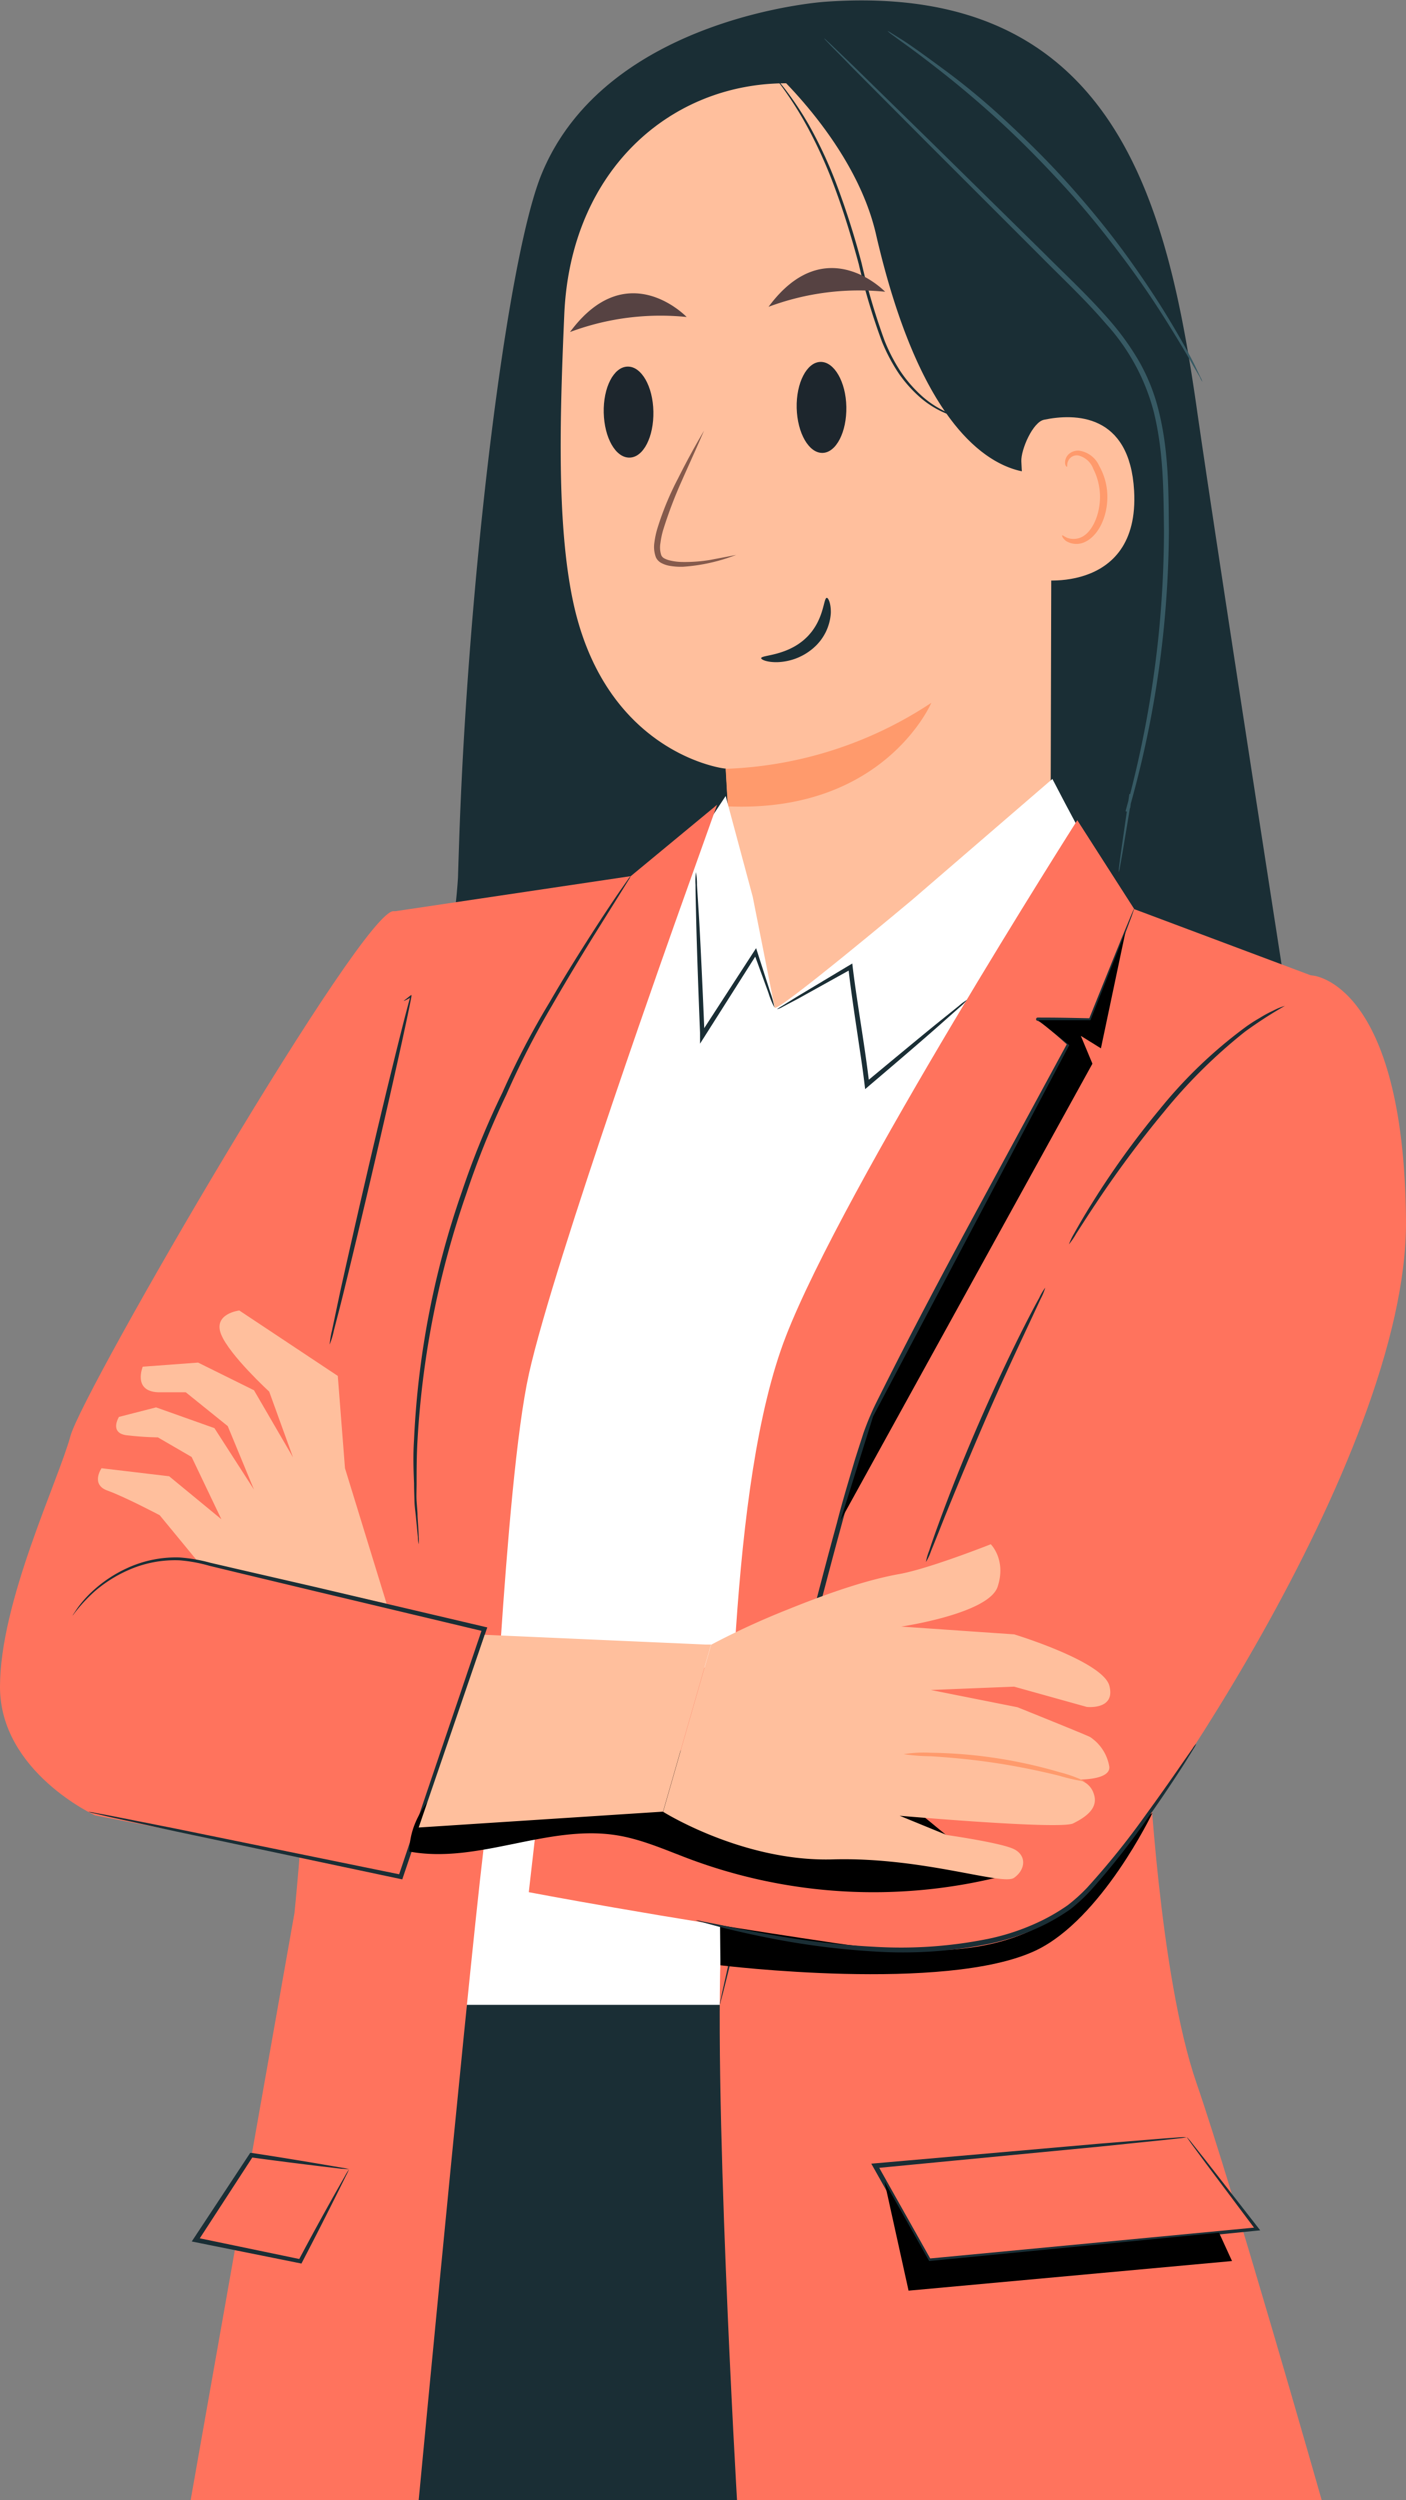 <svg xmlns="http://www.w3.org/2000/svg" viewBox="0 0 236.38 420.31"><rect x="0" y="0" width="236.38" height="420.31" fill="#808080" stroke="none"/><defs><style>.cls-1{fill:#1a2e35}.cls-2{fill:#ffbf9d}.cls-3{fill:#ff9a6c}.cls-6{fill:#ff735d}</style></defs><g id="Capa_2" data-name="Capa 2"><g id="Peronsaje"><path class="cls-1" d="M28.3 236.62a6 6 0 012.82-4.68C56.18 215.36 75.06 178.61 77 147.5c.05-1.77.11-3.57.17-5.38 1.44-44.49 8-98.44 13.87-112.82 10.87-26.56 47.65-29 47.65-29 48.84-3.5 57.56 34 62.49 68.2C204.2 89.69 216 165.61 216 165.61l-9 3.48c-10.58 31.33-34.39 56.67-65.34 68.33-9 3.39-16.62 4.75-20.2 1.83a122.72 122.72 0 01-51.39 31.2c-7.89 2.4-16.15 4-24.36 3.24-5.33-.5-11-2.26-14.13-6.57a12.25 12.25 0 0110.51-19.5c-1.81-6.01-13.99-4.24-13.79-11z"/><path class="cls-2" d="M132.15 14l3.06-2.91 33 13.3a9.23 9.23 0 018.7 8.93l-.29 107.57c0 7.29-1.42 13.61-5.83 19.43l-4.63 6.12c-10.57 14-32.32 12.81-40.69-2.57a11.43 11.43 0 01-1.17-2.78 20.23 20.23 0 01-.49-2.41c-1-8.65-1-16.16-1-16.16-.59-9.5-.78-13.4-.79-13.31s-20.24-2.28-25.7-28.21c-2.72-12.94-2.21-30.7-1.45-48.18C95.93 28.63 112.71 14 132.15 14z"/><path class="cls-3" d="M122 129.25a66.72 66.72 0 0034.58-11.1s-7.9 18.55-34.22 17.41z"/><path class="cls-1" d="M139 100.51c-.59 0-.4 3.91-3.62 6.86s-7.41 2.73-7.41 3.28c0 .25 1 .71 2.74.67a9.72 9.72 0 006.19-2.51 8.46 8.46 0 002.78-5.75c.04-1.64-.44-2.59-.68-2.55zm37.27-21.25s-18.5 5.76-29-39.89c-3.58-15.6-18.05-28.24-18.05-28.24l5.87-1.77s36.51 10.28 37.12 10.74 9.21 18.9 9.21 18.9z"/><path class="cls-2" d="M171.71 77.56c-.09-1.94 1.93-6.65 3.84-7 5.1-1.06 14.38-1.11 15.12 11.94 1 17.83-17.1 15.17-17.16 14.66s-1.51-12.87-1.8-19.6z"/><path class="cls-3" d="M178.58 90c.07-.06.32.2.86.42a3.13 3.13 0 002.32-.09c1.85-.8 3.26-3.88 3.17-7.1a10.48 10.48 0 00-1.12-4.4 3.6 3.6 0 00-2.48-2.25 1.58 1.58 0 00-1.78 1c-.21.51-.08.86-.17.89s-.4-.27-.3-1a2 2 0 01.64-1.16 2.38 2.38 0 011.69-.55 4.39 4.39 0 013.4 2.58 10.56 10.56 0 011.36 4.91c.09 3.6-1.56 7.07-4.09 8a3.33 3.33 0 01-2.87-.31c-.58-.47-.69-.86-.63-.94z"/><path class="cls-1" d="M163.73 70.53a22.85 22.85 0 01-2.68-.53 16.23 16.23 0 01-6.35-3.69 22.28 22.28 0 01-3.31-3.88 29.27 29.27 0 01-2.69-5.21 111.52 111.52 0 01-3.85-13 135 135 0 00-4.1-12.95 73.86 73.86 0 00-4.65-10.08A54.83 54.83 0 00132 15c-.53-.7-1-1.22-1.28-1.58a4.73 4.73 0 00-.47-.52 2.94 2.94 0 00.4.58c.26.38.7.91 1.2 1.63a59.56 59.56 0 013.94 6.32 78.15 78.15 0 014.53 10.07c1.46 3.9 2.81 8.28 4.06 12.92a105.63 105.63 0 003.89 13 30 30 0 002.77 5.27 22.18 22.18 0 003.42 3.91 15.83 15.83 0 006.54 3.57 9.75 9.75 0 002.73.36z"/><path d="M188.1 146.63a4.4 4.4 0 00.19-.86c.12-.63.26-1.47.45-2.54l1.61-9.68-.43-.06c-.09.65-.19 1.37-.29 2.11v-.07l-.37.8.45.17a172.16 172.16 0 005.72-28.71 177 177 0 001.09-18.58c-.07-6.52 0-13.44-1.77-20.36a32.22 32.22 0 00-3.24-8.09 44.74 44.74 0 00-4.93-6.87c-3.63-4.19-7.54-7.79-11.1-11.37l-19.14-18.84L143.38 11l-3.55-3.41-.94-.87a1.84 1.84 0 00-.34-.28 1.84 1.84 0 00.28.34l.88.93c.83.85 2 2 3.45 3.52l12.77 12.83 19 19c3.55 3.6 7.45 7.22 11 11.36a35.13 35.13 0 018 14.65c1.71 6.76 1.68 13.66 1.76 20.15a179 179 0 01-1 18.5 179.67 179.67 0 01-5.46 28.65l.45.17.36-.81v-.06c.09-.75.18-1.46.26-2.11l-.43-.07c-.6 4.15-1.07 7.42-1.4 9.72-.15 1.07-.26 1.92-.34 2.55a5.29 5.29 0 00-.03.87zm14.04-82.45a2.75 2.75 0 00-.31-.75l-1-2.1c-.9-1.81-2.33-4.39-4.2-7.5s-4.25-6.73-7.06-10.63-6.13-8-9.83-12.14-7.49-7.83-11-11.07-6.92-6-9.82-8.14-5.3-3.89-7-5l-2-1.25a3.94 3.94 0 00-.72-.4s.2.21.62.53l1.89 1.38c1.65 1.17 4 2.93 6.84 5.17s6.13 5 9.66 8.24 7.23 7 10.94 11.06 7 8.22 9.83 12 5.25 7.41 7.17 10.48 3.42 5.59 4.41 7.35l1.17 2a3.58 3.58 0 00.41.77z" fill="#375a64"/><path d="M181.71 139.88c-.62-.9-4.78-8.93-4.78-8.93l-23.58 20.33s-23.11 19.36-23.11 18.1l-3.69-18.62-4.55-16.94-8.48 12.81s-26.64 52.24-26.64 52.87-16.49 54.69-16.49 54.69l3.55 21.91.42 77.66 49.64-2.09 9.85-15.67 16.91-99.57z" fill="#fff"/><path class="cls-1" d="M126.05 337.04H71.23l-16.16 83.27H164.9l-38.85-83.27z"/><path class="cls-6" d="M190.7 152.84l32 12-29.55 131.64s1.74 35.56 8 53.69 21.06 70.14 21.06 70.14h-98.3s-4.18-71.43-2.52-96.93 1-73.62 10.73-98.72 49-86.77 49-86.77zm-70.14-17.55l-14.51 12-39.81 5.93S47.4 221.45 50.88 248.3s-1.37 73.28-1.37 73.28l-17.46 98.73h38.34S81.32 304.85 82 306.24s2.75-56.48 6.93-75.3 25.25-77.76 25.25-77.76z"/><path class="cls-6" d="M16 305.2s-16-7.32-16-21.62 9.76-34.51 11.85-42.18 49.51-89.25 54.39-88.21l4.88 1.05L46 264.41l34.17 8.36-14.58 42z"/><path class="cls-2" d="M65 269.6l-7-22.77-1.21-15.52-16.56-11s-4.44.52-3.06 4 8.09 9.64 8.09 9.64l4 11.05-6.56-11.28-9.4-4.65-9.3.69s-1.72 4.13 2.58 4.3h4.65l7.06 5.69 4.41 10.67-6.65-10.33-9.81-3.49-6.24 1.6s-1.72 2.75 1.38 3.1 5.16.34 5.16.34l5.68 3.3 5 10.47-8.78-7.23-11.37-1.35s-1.89 2.73 1 3.76 8.78 4.14 8.78 4.14l6.37 7.74z"/><path class="cls-1" d="M121 337a2.86 2.86 0 00.16-.51c.11-.39.24-.9.41-1.53l1.47-5.9c1.28-5.17 3.1-12.57 5.36-21.69s5-20.06 8.09-32.14c1.56-6 3.21-12.37 5-18.9q1.33-4.92 2.84-10c.5-1.67 1.07-3.34 1.61-5a43 43 0 012.06-4.83c5.85-11.78 11.85-22.87 17.26-33.1s10.45-19.51 14.76-27.56l.11-.21-.17-.16c-1.1-1-2.17-1.9-3.25-2.78a17.25 17.25 0 00-1.68-1.23 1.17 1.17 0 00-.25-.14l-.15-.06c-.06 0 0 0 0 0l.09.12a.27.27 0 01-.07.3.3.3 0 01-.08.05h8.88l.06-.16c2.28-5.89 4.09-10.56 5.34-13.81.6-1.57 1.06-2.8 1.39-3.68l.34-1c.07-.21.11-.32.09-.33a1.55 1.55 0 00-.15.31c-.11.24-.24.54-.4.92l-1.5 3.63c-1.31 3.23-3.19 7.88-5.55 13.74l.22-.16c-2.26-.05-4.69-.11-7.3-.12h-1a4 4 0 00-.55 0h-.07l-.09.06a.31.31 0 00-.08.31c.1.17.08.1.1.13a1 1 0 00.16.07h.08a1.8 1.8 0 01.18.1 15.51 15.51 0 011.6 1.2c1.06.87 2.13 1.81 3.21 2.79l-.07-.38c-4.34 8-9.38 17.32-14.89 27.49s-11.45 21.29-17.32 33.1a45.34 45.34 0 00-2.09 5c-.54 1.7-1.11 3.38-1.61 5.06-1 3.36-2 6.69-2.84 10-1.8 6.55-3.44 12.89-5 18.94-3.07 12.09-5.73 23-7.92 32.18L122.74 329c-.56 2.54-1 4.52-1.32 5.93-.14.64-.25 1.16-.33 1.55a2.68 2.68 0 00-.09.52zm-50.61-77.39a7.05 7.05 0 000-1.22c0-.88-.11-2.05-.19-3.51 0-.76-.1-1.61-.16-2.52s0-1.94 0-3c0-2.16 0-4.62.16-7.34a152.72 152.72 0 018.26-41.51A143 143 0 0185.14 184a143.06 143.06 0 017.73-15.07c2.55-4.43 4.91-8.3 6.88-11.49l4.66-7.46 1.24-2a3.17 3.17 0 00.39-.72 4.85 4.85 0 00-.5.64l-1.35 1.93c-1.16 1.69-2.82 4.17-4.85 7.34s-4.44 7-7 11.42a136.61 136.61 0 00-7.88 15.1 139.2 139.2 0 00-6.78 16.58A146.82 146.82 0 0069.61 242c-.18 2.73-.09 5.2 0 7.36 0 1.08.05 2.09.07 3s.16 1.77.23 2.54c.14 1.45.26 2.62.34 3.49a6.3 6.3 0 00.14 1.22zm-55.53 44.98a6.44 6.44 0 001 .27l2.86.66 10.81 2.36 37.77 8 .33.07.11-.32C70.9 306.28 74.38 296 78 285.22c1.29-3.84 2.57-7.62 3.78-11.21l.15-.42-.44-.1-28.42-6.68-12.2-2.81-5.52-1.28a26.16 26.16 0 00-5.18-.89 19.52 19.52 0 00-8.77 1.78 22.12 22.12 0 00-5.62 3.68 19 19 0 00-2.78 3.08l-.61.92a1.21 1.21 0 00-.18.32 26.89 26.89 0 013.79-4.15 22.55 22.55 0 015.6-3.51 19.33 19.33 0 018.57-1.64 25.24 25.24 0 015.06.93l5.51 1.33 12.23 2.93 28.41 6.77-.29-.52c-1.22 3.59-2.5 7.37-3.79 11.21-3.67 10.78-7.14 21.04-10.3 30.45l.44-.25-37.84-7.73-10.85-2.15-2.89-.54a6.32 6.32 0 00-1-.15z"/><path class="cls-6" d="M199.54 359.28l-52.33 4.81 9 16.02 55.13-5.39-11.8-15.44z"/><path class="cls-1" d="M199.54 359.28a1.22 1.22 0 00.19.3l.58.83 2.29 3.11 8.52 11.37.2-.44-53.2 5.06-2 .19.4.21-9-16-.31.59 37.43-3.6 10.9-1.12 2.93-.32a9.21 9.21 0 001-.16 6 6 0 00-1 0l-2.89.21-10.87.88-37.63 3.3-.6.05.3.53 9 16 .13.23h.26l1.95-.19 53.25-5.31.5-.05-.31-.4-8.8-11.29-2.38-3a10 10 0 00-.84-.98z"/><path class="cls-6" d="M58.64 364.66l-8.18 15.45-17.58-3.6 9.32-14.23 16.44 2.38z"/><path class="cls-1" d="M58.64 364.66a5.59 5.59 0 00-1.09-.23l-3.27-.56c-2.84-.48-7-1.18-12-1.94h-.22l-.12.19-9.37 14.2-.33.5.59.12.88.18 16.71 3.36.26.06.12-.24c2.47-4.73 4.46-8.69 5.82-11.41l1.56-3.14a8.5 8.5 0 00.49-1.06 13.17 13.17 0 00-.69 1.15L56.19 369c-1.5 2.69-3.6 6.46-6 11l.38-.18-16.69-3.47-.88-.17.26.62 9.27-14.27-.34.15c4.86.67 8.93 1.16 11.83 1.52l3.39.4c.76.03 1.2.07 1.23.06z"/><path d="M204.95 375.35l2.18 4.76-54.38 4.98-4.05-18.34 7.51 13.36 48.74-4.76zm-11.2-70.56s-8.54 17.88-19.63 23.12c-15.12 7.15-53 2.48-53 2.48l-.1-10.86L164.9 322z"/><path class="cls-6" d="M220.69 164s15.34 1.05 15.69 41.14-46.72 107.38-54.74 114-17.18 11.08-41.34 7.5c-30.31-4.49-51.4-8.54-51.4-8.54l4.19-36.61 54-2.44 43.92-90.3s14.69-26.49 29.68-24.75z"/><path d="M79.91 296.87c5.94-2.48 12.57-2.53 19-2.55l25.59-.06c5.52 0 11.11 0 16.45 1.35s10.5 4.32 13.4 9l13.37 11a88.44 88.44 0 01-51.56-3c-4.14-1.54-8.21-3.41-12.57-4.09-11.56-1.82-23.26 4.89-34.76 2.75 0-6.39 5.17-11.92 11.08-14.4z"/><path class="cls-2" d="M166.57 259.61s-10.37 4.11-15.34 5-11 2.81-19 6.05a129.74 129.74 0 00-12.67 5.84l-8.07 28.09s13.4 8.43 28.52 8 28.53 4.46 30.47 3.1 2.16-3.74 0-4.82-11.32-2.38-11.32-2.38l-7.91-3.24s27 2.37 29.17 1.29 4.32-2.59 3.46-5a3.4 3.4 0 00-3-2.37s5.84.21 5.62-2.16a7.42 7.42 0 00-3.24-5c-.86-.44-12.2-5-12.2-5l-14.57-2.9 14-.56 12.23 3.41s4.87.55 3.79-3.56-16-8.64-16-8.64l-19-1.31s14.7-2.15 16.21-6.69-1.15-7.15-1.15-7.15zm-47.03 16.86h-.94l-37.11-1.64-11.1 32.4 41.08-2.67 8.07-28.09z"/><path class="cls-3" d="M151.92 294.9a33.2 33.2 0 004.54.35c2.8.17 6.65.49 10.88 1.13s8 1.47 10.72 2.14a31.06 31.06 0 004.44 1 21.72 21.72 0 00-4.29-1.57 81 81 0 00-10.75-2.39 80.14 80.14 0 00-11-.9 21 21 0 00-4.54.24z"/><path class="cls-1" d="M179.71 209.19a11.83 11.83 0 001.22-1.78c.75-1.16 1.82-2.86 3.2-4.92A180.91 180.91 0 01195.62 187a88.28 88.28 0 0113.69-13.56 71.61 71.61 0 016.71-4.34 10.57 10.57 0 00-2 .82 19.24 19.24 0 00-2.23 1.21 25.85 25.85 0 00-2.81 1.85 78.1 78.1 0 00-14 13.5 143.32 143.32 0 00-11.36 15.75c-1.32 2.1-2.32 3.85-3 5.07a10.89 10.89 0 00-.91 1.89zm-24.04 53.41a8.64 8.64 0 00.84-1.8c.54-1.33 1.22-3 2-5 1.7-4.23 4.09-10 6.85-16.41s5.41-12.07 7.34-16.19l2.28-4.89a9.22 9.22 0 00.75-1.84 9.13 9.13 0 00-1 1.7c-.62 1.11-1.48 2.74-2.52 4.78-2.06 4.06-4.78 9.74-7.56 16.12s-5.08 12.24-6.64 16.52c-.79 2.14-1.4 3.88-1.79 5.09a9.29 9.29 0 00-.55 1.92zm-25-92.93a4.2 4.2 0 00.94-.42l2.54-1.34 9-5-.53-.26c.44 4 1.18 8.75 1.92 13.77.3 2 .59 4 .82 5.94l.09.74.56-.48c4.8-4.08 9-7.68 11.93-10.27l3.46-3.07a7.52 7.52 0 001.18-1.19 8.39 8.39 0 00-1.36 1l-3.61 2.9c-3.05 2.48-7.29 6-12.11 10l.65.26c-.22-1.92-.5-3.92-.8-6-.74-5-1.52-9.73-2-13.73l-.06-.54-.46.27-8.83 5.3-2.45 1.52c-.61.36-.9.56-.88.6zM117 146.63a11.12 11.12 0 00-.07 2.13c0 1.52.06 3.46.11 5.78.12 4.88.35 11.63.65 19.07v1.85l.7-1.1 8.92-14.07-.56-.07 2.45 6.72a13.65 13.65 0 001 2.44 14.63 14.63 0 00-.69-2.55c-.57-1.77-1.31-4.06-2.19-6.81l-.2-.62-.36.55-9.08 14 .75.2v-.54c-.3-7.45-.62-14.19-.89-19.06-.14-2.32-.27-4.25-.36-5.78a10.54 10.54 0 00-.18-2.14zm-49.11 21.65a6.21 6.21 0 001.24-.66l-.13-.12c-1 3.5-3.83 14.94-7 28.5-1.92 8.27-3.62 15.77-4.82 21.21l-1.36 6.44a14.45 14.45 0 00-.4 2.39 12.94 12.94 0 00.7-2.31c.42-1.66 1-3.8 1.63-6.39 1.33-5.41 3.12-12.88 5.05-21.15 3.16-13.58 5.71-25.07 6.37-28.65v-.29l-.23.16c-.72.59-1.08.83-1.05.87zM117 322.82a6.25 6.25 0 001 .31l2.8.76c2.44.63 6 1.46 10.42 2.28a130.21 130.21 0 0015.73 1.9 73.12 73.12 0 0019.36-1.29 39.24 39.24 0 009.53-3.33 35.34 35.34 0 004.13-2.49 29.41 29.41 0 003.4-3.15 126.12 126.12 0 009.79-12.46c2.6-3.68 4.59-6.73 5.95-8.85l1.53-2.47a5.08 5.08 0 00.48-.89 3.94 3.94 0 00-.62.8l-1.66 2.38c-1.43 2.07-3.5 5.06-6.15 8.69a132.32 132.32 0 01-9.87 12.28 28.21 28.21 0 01-3.31 3 32.84 32.84 0 01-4 2.4 38.21 38.21 0 01-9.34 3.25 74.07 74.07 0 01-19.15 1.34 137.35 137.35 0 01-15.66-1.72c-4.43-.74-8-1.48-10.45-2L118 323a4 4 0 00-1-.18z"/><path d="M189.24 156.55l-4.15 19.69-3.38-2.1 1.95 4.68-42.37 76.84 5.5-17.55 32.98-62.41-5.22-4.18h8.77l5.92-14.97z"/><path class="cls-2" d="M123.78 93.28s-9.09 2.78-12.38.93 3.07-14.06 7-21.86"/><path d="M123.78 93.28a30.48 30.48 0 01-8.94 2 10.7 10.7 0 01-2.38-.18 4.55 4.55 0 01-1.19-.41 2.07 2.07 0 01-1-1 5 5 0 01-.25-2.51 14.45 14.45 0 01.49-2.3 49.27 49.27 0 013.5-8.48c1.36-2.73 2.82-5.39 4.35-8-1.19 2.8-2.47 5.56-3.69 8.33a73.76 73.76 0 00-3.2 8.44 14.64 14.64 0 00-.44 2.15 4.15 4.15 0 00.14 2 1.09 1.09 0 00.55.57 4 4 0 001 .35 9.45 9.45 0 002.15.24 26 26 0 004.47-.34c1.46-.28 2.95-.55 4.44-.86z" fill="#855a4c"/><path d="M133.94 68.59c.11 4.23 2.05 7.6 4.35 7.55s4.08-3.53 4-7.75-2.05-7.6-4.35-7.55-4.1 3.53-4 7.75zm-32.44.79c.1 4.22 2 7.6 4.35 7.55s4.08-3.53 4-7.75-2-7.6-4.34-7.55-4.11 3.53-4.01 7.75z" fill="#1d262d"/><path d="M148.81 49.05s-10-10.47-19.6 2.53a43.4 43.4 0 0119.6-2.53zm-33.37 4.24s-10-10.47-19.61 2.53a43.43 43.43 0 0119.61-2.53z" fill="#564242"/></g></g></svg>
